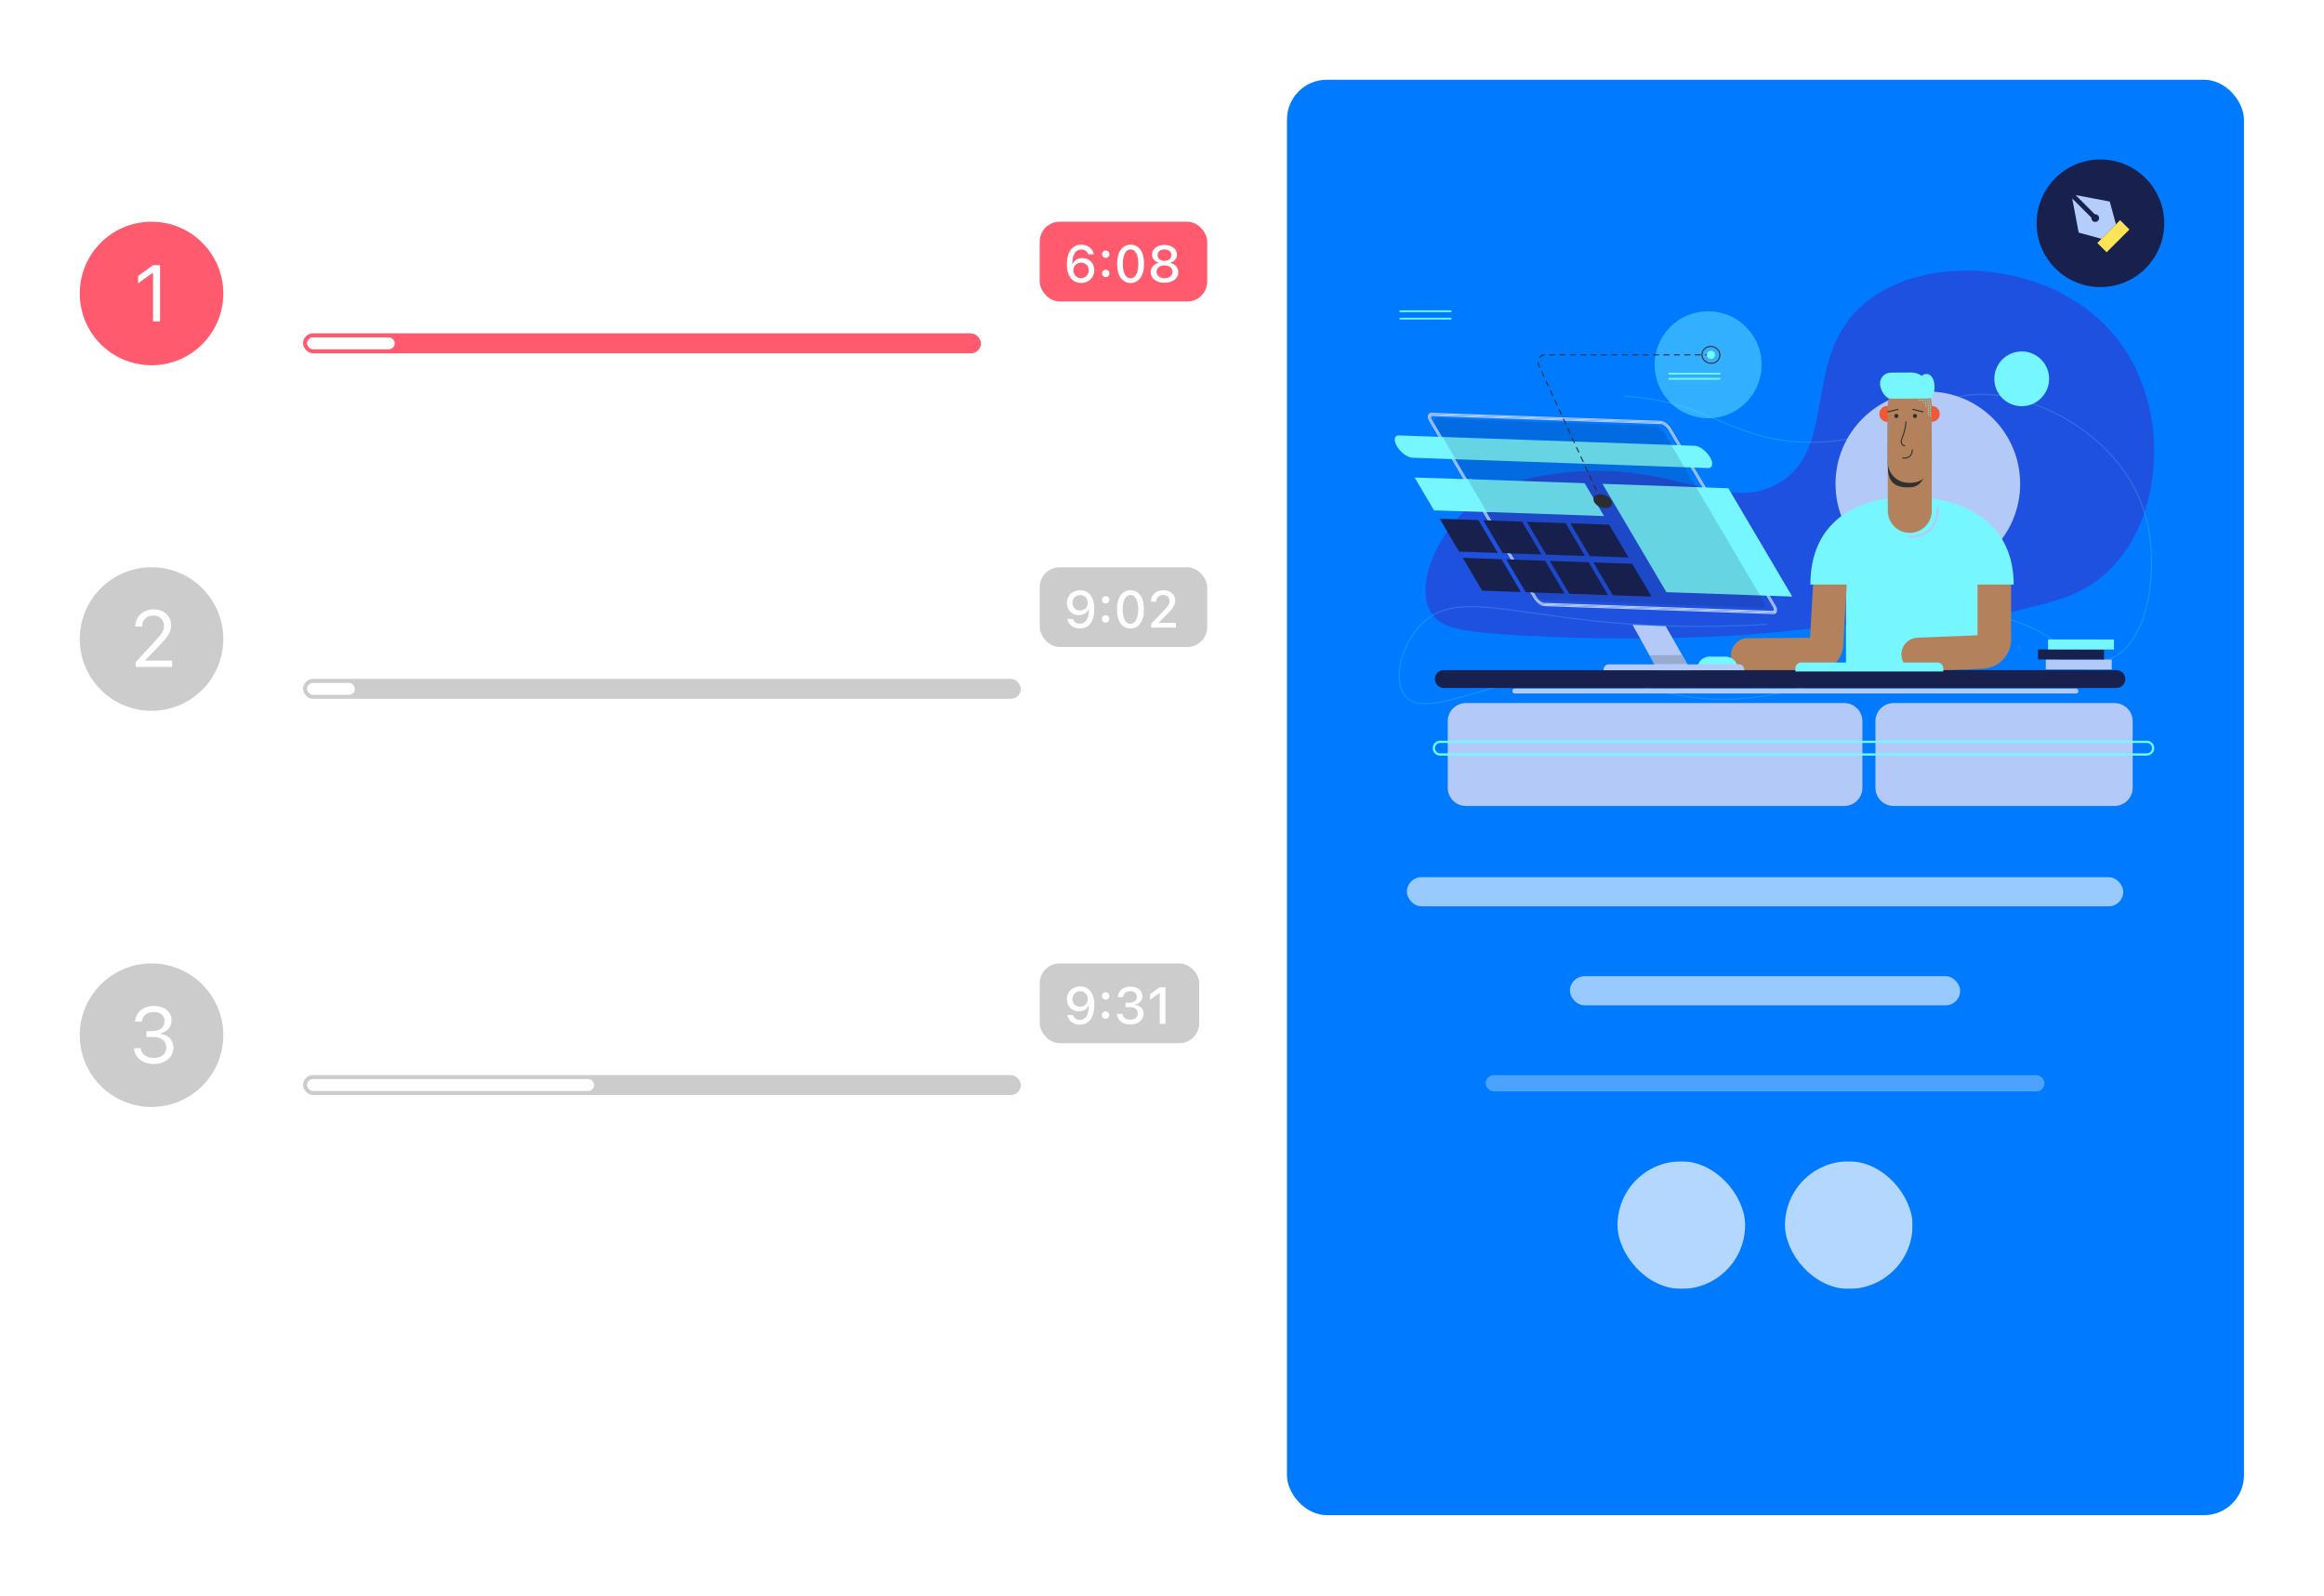 <svg width="399" height="274" viewBox="0 0 399 274" fill="none" xmlns="http://www.w3.org/2000/svg">
<g filter="url(#filter0_bi)">
<g clip-path="url(#clip0)">
<rect x="13.692" y="13.692" width="45.412" height="4.377" rx="2.189" fill="white" fill-opacity="0.6"/>
<g clip-path="url(#clip1)">
<circle cx="26.015" cy="50.392" r="12.323" fill="#FF5A6D"/>
<path d="M26.275 55.178H27.478V45.53H26.281L23.714 47.375V48.646L26.168 46.867H26.275V55.178Z" fill="white"/>
<g clip-path="url(#clip2)">
<g clip-path="url(#clip3)">
<path d="M52.923 48.415H54.217V41.18H52.923V48.415ZM55.871 48.415H57.12V45.221C57.12 44.399 57.581 43.877 58.323 43.877C59.08 43.877 59.426 44.309 59.426 45.161V48.415H60.675V44.87C60.675 43.566 60.008 42.829 58.784 42.829C57.992 42.829 57.466 43.185 57.205 43.772H57.12V42.935H55.871V48.415ZM64.305 48.44C64.546 48.44 64.776 48.42 64.957 48.385V47.422C64.806 47.438 64.711 47.443 64.536 47.443C64.014 47.443 63.799 47.212 63.799 46.665V43.903H64.957V42.935H63.799V41.591H62.53V42.935H61.678V43.903H62.53V46.961C62.53 48.019 63.047 48.44 64.305 48.44ZM66.201 48.415H67.449V45.231C67.449 44.449 67.996 43.953 68.828 43.953C69.044 43.953 69.249 43.983 69.45 44.023V42.905C69.329 42.87 69.134 42.844 68.943 42.844C68.221 42.844 67.72 43.191 67.534 43.777H67.449V42.935H66.201V48.415ZM72.699 48.526C74.339 48.526 75.336 47.453 75.336 45.678V45.667C75.336 43.903 74.334 42.829 72.699 42.829C71.069 42.829 70.061 43.907 70.061 45.667V45.678C70.061 47.453 71.054 48.526 72.699 48.526ZM72.699 47.513C71.832 47.513 71.335 46.836 71.335 45.682V45.672C71.335 44.519 71.832 43.837 72.699 43.837C73.561 43.837 74.058 44.519 74.058 45.672V45.682C74.058 46.836 73.566 47.513 72.699 47.513ZM81.484 48.44C81.725 48.44 81.955 48.42 82.136 48.385V47.422C81.985 47.438 81.89 47.443 81.715 47.443C81.193 47.443 80.977 47.212 80.977 46.665V43.903H82.136V42.935H80.977V41.591H79.709V42.935H78.856V43.903H79.709V46.961C79.709 48.019 80.225 48.44 81.484 48.44ZM85.696 48.526C87.335 48.526 88.333 47.453 88.333 45.678V45.667C88.333 43.903 87.331 42.829 85.696 42.829C84.066 42.829 83.058 43.907 83.058 45.667V45.678C83.058 47.453 84.051 48.526 85.696 48.526ZM85.696 47.513C84.828 47.513 84.332 46.836 84.332 45.682V45.672C84.332 44.519 84.828 43.837 85.696 43.837C86.558 43.837 87.055 44.519 87.055 45.672V45.682C87.055 46.836 86.563 47.513 85.696 47.513ZM92.966 42.017C93.373 42.017 93.709 41.691 93.709 41.28C93.709 40.874 93.373 40.543 92.966 40.543C92.555 40.543 92.219 40.874 92.219 41.28C92.219 41.691 92.555 42.017 92.966 42.017ZM92.34 48.415H93.588V42.935H92.34V48.415ZM98.372 48.596C100.483 48.596 101.792 47.127 101.792 44.8V44.79C101.792 42.458 100.478 40.999 98.372 40.999C96.271 40.999 94.947 42.458 94.947 44.79V44.8C94.947 47.127 96.251 48.596 98.372 48.596ZM98.372 47.478C97.068 47.478 96.266 46.425 96.266 44.8V44.79C96.266 43.155 97.088 42.117 98.372 42.117C99.656 42.117 100.473 43.155 100.473 44.79V44.8C100.473 46.425 99.66 47.478 98.372 47.478ZM105.788 48.596C107.523 48.596 108.611 47.713 108.611 46.304V46.299C108.611 45.206 107.974 44.594 106.45 44.273L105.673 44.108C104.77 43.917 104.404 43.597 104.404 43.085V43.08C104.404 42.463 104.976 42.087 105.778 42.087C106.605 42.082 107.142 42.483 107.232 43.045L107.242 43.105H108.481L108.476 43.04C108.385 41.877 107.387 40.999 105.783 40.999C104.218 40.999 103.105 41.872 103.105 43.165V43.17C103.105 44.248 103.747 44.94 105.226 45.251L106.003 45.412C106.936 45.612 107.312 45.928 107.312 46.45V46.455C107.312 47.077 106.7 47.508 105.828 47.508C104.91 47.508 104.264 47.107 104.203 46.5L104.198 46.45H102.945L102.95 46.52C103.04 47.768 104.108 48.596 105.788 48.596ZM112.803 48.415H115.515C117.682 48.415 118.92 47.087 118.92 44.77V44.76C118.92 42.493 117.667 41.18 115.515 41.18H112.803V48.415ZM114.096 47.327V42.268H115.345C116.764 42.268 117.601 43.191 117.601 44.78V44.79C117.601 46.415 116.784 47.327 115.345 47.327H114.096ZM122.621 48.526C124.11 48.526 124.842 47.668 125.017 46.961L125.033 46.916H123.844L123.829 46.951C123.709 47.202 123.323 47.543 122.646 47.543C121.798 47.543 121.267 46.971 121.252 45.988H125.083V45.577C125.083 43.922 124.12 42.829 122.56 42.829C121.001 42.829 120.003 43.958 120.003 45.682V45.688C120.003 47.432 120.991 48.526 122.621 48.526ZM122.576 43.807C123.273 43.807 123.779 44.254 123.864 45.151H121.262C121.357 44.279 121.879 43.807 122.576 43.807ZM128.402 48.526C129.751 48.526 130.729 47.829 130.729 46.786V46.776C130.729 45.978 130.222 45.522 129.149 45.281L128.262 45.086C127.67 44.95 127.439 44.755 127.439 44.434V44.429C127.439 44.018 127.84 43.747 128.397 43.747C128.984 43.747 129.345 44.028 129.435 44.374L129.44 44.389H130.613V44.379C130.533 43.491 129.736 42.829 128.402 42.829C127.108 42.829 126.206 43.511 126.206 44.499V44.504C126.206 45.312 126.702 45.803 127.745 46.033L128.633 46.234C129.234 46.37 129.475 46.58 129.475 46.901V46.911C129.475 47.322 129.044 47.603 128.422 47.603C127.8 47.603 127.434 47.337 127.304 46.956L127.299 46.946H126.06V46.956C126.166 47.884 127.008 48.526 128.402 48.526ZM132.629 42.017C133.035 42.017 133.371 41.691 133.371 41.28C133.371 40.874 133.035 40.543 132.629 40.543C132.218 40.543 131.882 40.874 131.882 41.28C131.882 41.691 132.218 42.017 132.629 42.017ZM132.002 48.415H133.251V42.935H132.002V48.415ZM137.142 50.341C138.741 50.341 139.754 49.544 139.754 48.28V42.935H138.506V43.837H138.441C138.13 43.215 137.538 42.844 136.781 42.844C135.367 42.844 134.504 43.938 134.504 45.522V45.532C134.504 47.087 135.367 48.16 136.756 48.16C137.513 48.16 138.11 47.839 138.426 47.252H138.511V48.3C138.511 49.002 138.014 49.398 137.162 49.398C136.465 49.398 136.049 49.152 135.964 48.801L135.959 48.786H134.71L134.705 48.801C134.83 49.724 135.698 50.341 137.142 50.341ZM137.142 47.167C136.274 47.167 135.783 46.5 135.783 45.532V45.522C135.783 44.554 136.274 43.882 137.142 43.882C138.004 43.882 138.531 44.554 138.531 45.522V45.532C138.531 46.5 138.009 47.167 137.142 47.167ZM141.284 48.415H142.532V45.221C142.532 44.399 142.993 43.877 143.736 43.877C144.493 43.877 144.839 44.309 144.839 45.161V48.415H146.087V44.87C146.087 43.566 145.42 42.829 144.197 42.829C143.405 42.829 142.878 43.185 142.617 43.772H142.532V42.935H141.284V48.415Z" fill="white"/>
<rect x="178.507" y="38.069" width="28.754" height="13.692" rx="3.423" fill="#FF5A6D"/>
<path d="M185.609 48.59C186.926 48.59 187.877 47.669 187.877 46.409V46.4C187.877 45.201 187.021 44.314 185.826 44.314C184.97 44.314 184.405 44.762 184.175 45.266H184.092C184.11 43.949 184.544 42.841 185.639 42.841C186.23 42.841 186.639 43.145 186.813 43.623L186.83 43.667H187.795L187.786 43.614C187.578 42.667 186.752 42.015 185.644 42.015C184.092 42.015 183.167 43.267 183.167 45.388V45.396C183.167 47.704 184.349 48.59 185.609 48.59ZM184.284 46.409V46.404C184.284 45.648 184.857 45.101 185.609 45.101C186.37 45.101 186.917 45.657 186.917 46.426V46.435C186.917 47.187 186.335 47.773 185.6 47.773C184.862 47.773 184.284 47.174 184.284 46.409ZM189.842 44.292C190.202 44.292 190.476 44.01 190.476 43.658C190.476 43.302 190.202 43.023 189.842 43.023C189.481 43.023 189.203 43.302 189.203 43.658C189.203 44.01 189.481 44.292 189.842 44.292ZM189.842 47.578C190.202 47.578 190.476 47.295 190.476 46.943C190.476 46.587 190.202 46.309 189.842 46.309C189.481 46.309 189.203 46.587 189.203 46.943C189.203 47.295 189.481 47.578 189.842 47.578ZM194.109 48.59C195.552 48.59 196.425 47.326 196.425 45.305V45.296C196.425 43.276 195.552 42.015 194.109 42.015C192.662 42.015 191.793 43.276 191.793 45.296V45.305C191.793 47.326 192.662 48.59 194.109 48.59ZM194.109 47.782C193.266 47.782 192.775 46.839 192.775 45.305V45.296C192.775 43.762 193.266 42.828 194.109 42.828C194.948 42.828 195.443 43.762 195.443 45.296V45.305C195.443 46.839 194.948 47.782 194.109 47.782ZM199.928 48.556C201.323 48.556 202.305 47.808 202.305 46.743V46.735C202.305 45.944 201.736 45.314 200.914 45.136V45.114C201.618 44.914 202.075 44.388 202.075 43.723V43.715C202.075 42.754 201.18 42.05 199.928 42.05C198.681 42.05 197.781 42.754 197.781 43.715V43.723C197.781 44.388 198.242 44.914 198.946 45.114V45.136C198.125 45.314 197.555 45.944 197.555 46.735V46.743C197.555 47.808 198.537 48.556 199.928 48.556ZM199.928 44.788C199.228 44.788 198.746 44.379 198.746 43.806V43.797C198.746 43.223 199.228 42.824 199.928 42.824C200.628 42.824 201.11 43.223 201.11 43.797V43.806C201.11 44.379 200.632 44.788 199.928 44.788ZM199.928 47.773C199.128 47.773 198.559 47.317 198.559 46.683V46.674C198.559 46.031 199.124 45.566 199.928 45.566C200.736 45.566 201.301 46.031 201.301 46.674V46.683C201.301 47.317 200.732 47.773 199.928 47.773Z" fill="white"/>
</g>
<g clip-path="url(#clip4)">
<rect x="52.03" y="57.238" width="116.384" height="3.423" rx="1.712" fill="#FF5A6D"/>
<rect x="52.715" y="57.923" width="15.061" height="2.054" rx="1.027" fill="white"/>
</g>
<rect x="52.03" y="66.138" width="95.961" height="2.781" rx="1.391" fill="white" fill-opacity="0.3"/>
<rect x="52.03" y="74.397" width="119" height="3" rx="1.5" fill="white" fill-opacity="0.3"/>
</g>
</g>
<g clip-path="url(#clip5)">
<circle cx="26.015" cy="109.719" r="12.323" fill="black" fill-opacity="0.2"/>
<path d="M23.301 114.504H29.545V113.421H24.972V113.314L27.165 111.048C28.91 109.249 29.385 108.447 29.385 107.344V107.33C29.385 105.773 28.095 104.629 26.41 104.629C24.565 104.629 23.241 105.86 23.234 107.571L23.247 107.578L24.397 107.585L24.404 107.571C24.404 106.435 25.173 105.679 26.33 105.679C27.466 105.679 28.155 106.441 28.155 107.457V107.471C28.155 108.313 27.794 108.815 26.564 110.145L23.301 113.675V114.504Z" fill="white"/>
<g clip-path="url(#clip6)">
<g clip-path="url(#clip7)">
<path d="M52.923 107.743H55.636C57.802 107.743 59.04 106.414 59.04 104.097V104.087C59.04 101.821 57.787 100.507 55.636 100.507H52.923V107.743ZM54.217 106.655V101.595H55.465C56.884 101.595 57.721 102.518 57.721 104.107V104.117C57.721 105.742 56.904 106.655 55.465 106.655H54.217ZM62.741 107.853C64.23 107.853 64.962 106.996 65.138 106.289L65.153 106.243H63.964L63.949 106.279C63.829 106.529 63.443 106.87 62.766 106.87C61.918 106.87 61.387 106.299 61.372 105.316H65.203V104.905C65.203 103.25 64.24 102.157 62.681 102.157C61.121 102.157 60.123 103.285 60.123 105.01V105.015C60.123 106.76 61.111 107.853 62.741 107.853ZM62.696 103.135C63.392 103.135 63.899 103.581 63.984 104.478H61.382C61.477 103.606 61.999 103.135 62.696 103.135ZM68.522 107.853C69.871 107.853 70.849 107.156 70.849 106.113V106.103C70.849 105.306 70.342 104.849 69.269 104.609L68.382 104.413C67.79 104.278 67.559 104.082 67.559 103.761V103.756C67.559 103.345 67.96 103.074 68.517 103.074C69.104 103.074 69.465 103.355 69.555 103.701L69.56 103.716H70.733V103.706C70.653 102.819 69.856 102.157 68.522 102.157C67.228 102.157 66.326 102.839 66.326 103.827V103.832C66.326 104.639 66.822 105.13 67.865 105.361L68.753 105.561C69.355 105.697 69.595 105.907 69.595 106.228V106.238C69.595 106.65 69.164 106.93 68.542 106.93C67.92 106.93 67.554 106.665 67.424 106.284L67.419 106.274H66.18V106.284C66.286 107.211 67.128 107.853 68.522 107.853ZM72.749 101.345C73.155 101.345 73.491 101.019 73.491 100.607C73.491 100.201 73.155 99.87 72.749 99.87C72.338 99.87 72.002 100.201 72.002 100.607C72.002 101.019 72.338 101.345 72.749 101.345ZM72.122 107.743H73.371V102.262H72.122V107.743ZM77.262 109.668C78.861 109.668 79.874 108.871 79.874 107.607V102.262H78.626V103.165H78.561C78.25 102.543 77.658 102.172 76.901 102.172C75.487 102.172 74.624 103.265 74.624 104.849V104.859C74.624 106.414 75.487 107.487 76.876 107.487C77.633 107.487 78.23 107.166 78.546 106.579H78.631V107.627C78.631 108.329 78.134 108.725 77.282 108.725C76.585 108.725 76.169 108.48 76.084 108.129L76.079 108.114H74.83L74.825 108.129C74.95 109.051 75.818 109.668 77.262 109.668ZM77.262 106.494C76.394 106.494 75.903 105.827 75.903 104.859V104.849C75.903 103.882 76.394 103.21 77.262 103.21C78.124 103.21 78.651 103.882 78.651 104.849V104.859C78.651 105.827 78.129 106.494 77.262 106.494ZM81.404 107.743H82.652V104.549C82.652 103.726 83.114 103.205 83.856 103.205C84.613 103.205 84.959 103.636 84.959 104.488V107.743H86.207V104.198C86.207 102.894 85.54 102.157 84.317 102.157C83.525 102.157 82.998 102.513 82.737 103.099H82.652V102.262H81.404V107.743ZM93.643 107.923C95.574 107.923 96.807 106.725 96.807 104.854V103.952H93.804V104.94H95.539L95.534 105.09C95.519 106.118 94.767 106.805 93.663 106.805C92.375 106.805 91.562 105.777 91.562 104.117V104.107C91.562 102.473 92.36 101.445 93.623 101.445C94.551 101.445 95.213 101.906 95.448 102.698L95.464 102.748H96.747L96.742 102.698C96.496 101.284 95.293 100.327 93.623 100.327C91.562 100.327 90.244 101.806 90.244 104.117V104.127C90.244 106.464 91.547 107.923 93.643 107.923ZM99.996 107.853C100.789 107.853 101.345 107.497 101.601 106.91H101.686V107.743H102.935V102.262H101.686V105.456C101.686 106.279 101.255 106.8 100.448 106.8C99.696 106.8 99.38 106.369 99.38 105.521V102.262H98.131V105.807C98.131 107.111 98.763 107.853 99.996 107.853ZM105.101 101.345C105.507 101.345 105.843 101.019 105.843 100.607C105.843 100.201 105.507 99.87 105.101 99.87C104.69 99.87 104.354 100.201 104.354 100.607C104.354 101.019 104.69 101.345 105.101 101.345ZM104.474 107.743H105.723V102.262H104.474V107.743ZM109.233 107.833C110.005 107.833 110.597 107.482 110.897 106.885H110.983V107.743H112.236V100.141H110.983V103.135H110.897C110.612 102.543 109.985 102.172 109.233 102.172C107.844 102.172 106.986 103.255 106.986 105V105.01C106.986 106.745 107.859 107.833 109.233 107.833ZM109.624 106.78C108.771 106.78 108.255 106.113 108.255 105.01V105C108.255 103.897 108.776 103.225 109.624 103.225C110.471 103.225 111.003 103.902 111.003 105V105.01C111.003 106.108 110.476 106.78 109.624 106.78ZM116.152 107.853C117.642 107.853 118.374 106.996 118.549 106.289L118.564 106.243H117.376L117.361 106.279C117.24 106.529 116.854 106.87 116.177 106.87C115.33 106.87 114.798 106.299 114.783 105.316H118.614V104.905C118.614 103.25 117.652 102.157 116.092 102.157C114.533 102.157 113.535 103.285 113.535 105.01V105.015C113.535 106.76 114.523 107.853 116.152 107.853ZM116.107 103.135C116.804 103.135 117.311 103.581 117.396 104.478H114.793C114.889 103.606 115.41 103.135 116.107 103.135ZM119.913 107.743H121.162V100.141H119.913V107.743ZM123.383 101.345C123.789 101.345 124.125 101.019 124.125 100.607C124.125 100.201 123.789 99.87 123.383 99.87C122.972 99.87 122.636 100.201 122.636 100.607C122.636 101.019 122.972 101.345 123.383 101.345ZM122.756 107.743H124.005V102.262H122.756V107.743ZM125.539 107.743H126.787V104.549C126.787 103.726 127.249 103.205 127.991 103.205C128.748 103.205 129.094 103.636 129.094 104.488V107.743H130.343V104.198C130.343 102.894 129.676 102.157 128.452 102.157C127.66 102.157 127.133 102.513 126.873 103.099H126.787V102.262H125.539V107.743ZM134.163 107.853C135.653 107.853 136.385 106.996 136.56 106.289L136.575 106.243H135.387L135.372 106.279C135.252 106.529 134.865 106.87 134.188 106.87C133.341 106.87 132.81 106.299 132.795 105.316H136.625V104.905C136.625 103.25 135.663 102.157 134.103 102.157C132.544 102.157 131.546 103.285 131.546 105.01V105.015C131.546 106.76 132.534 107.853 134.163 107.853ZM134.118 103.135C134.815 103.135 135.322 103.581 135.407 104.478H132.805C132.9 103.606 133.421 103.135 134.118 103.135ZM139.945 107.853C141.294 107.853 142.271 107.156 142.271 106.113V106.103C142.271 105.306 141.765 104.849 140.692 104.609L139.804 104.413C139.213 104.278 138.982 104.082 138.982 103.761V103.756C138.982 103.345 139.383 103.074 139.94 103.074C140.526 103.074 140.888 103.355 140.978 103.701L140.983 103.716H142.156V103.706C142.076 102.819 141.279 102.157 139.945 102.157C138.651 102.157 137.749 102.839 137.749 103.827V103.832C137.749 104.639 138.245 105.13 139.288 105.361L140.175 105.561C140.777 105.697 141.018 105.907 141.018 106.228V106.238C141.018 106.65 140.587 106.93 139.965 106.93C139.343 106.93 138.977 106.665 138.847 106.284L138.842 106.274H137.603V106.284C137.708 107.211 138.551 107.853 139.945 107.853Z" fill="white"/>
<rect x="178.507" y="97.397" width="28.754" height="13.692" rx="3.423" fill="black" fill-opacity="0.2"/>
<path d="M185.44 101.343C184.123 101.343 183.167 102.264 183.167 103.524V103.533C183.167 104.732 184.027 105.619 185.222 105.619C186.074 105.619 186.643 105.171 186.869 104.667H186.956C186.934 105.984 186.504 107.092 185.405 107.092C184.818 107.092 184.41 106.788 184.231 106.31L184.218 106.266H183.249L183.262 106.319C183.467 107.266 184.292 107.918 185.405 107.918C186.956 107.918 187.882 106.666 187.882 104.541V104.532C187.882 102.229 186.695 101.343 185.44 101.343ZM185.435 104.832C184.679 104.832 184.127 104.276 184.127 103.507V103.498C184.127 102.746 184.714 102.16 185.448 102.16C186.187 102.16 186.765 102.759 186.765 103.524V103.529C186.765 104.285 186.187 104.832 185.435 104.832ZM189.816 103.62C190.176 103.62 190.45 103.337 190.45 102.985C190.45 102.629 190.176 102.351 189.816 102.351C189.455 102.351 189.177 102.629 189.177 102.985C189.177 103.337 189.455 103.62 189.816 103.62ZM189.816 106.905C190.176 106.905 190.45 106.623 190.45 106.271C190.45 105.914 190.176 105.636 189.816 105.636C189.455 105.636 189.177 105.914 189.177 106.271C189.177 106.623 189.455 106.905 189.816 106.905ZM194.083 107.918C195.526 107.918 196.399 106.653 196.399 104.632V104.624C196.399 102.603 195.526 101.343 194.083 101.343C192.636 101.343 191.767 102.603 191.767 104.624V104.632C191.767 106.653 192.636 107.918 194.083 107.918ZM194.083 107.109C193.24 107.109 192.749 106.166 192.749 104.632V104.624C192.749 103.09 193.24 102.155 194.083 102.155C194.922 102.155 195.417 103.09 195.417 104.624V104.632C195.417 106.166 194.922 107.109 194.083 107.109ZM197.651 107.766H201.875V106.936H198.976V106.849L200.306 105.523C201.445 104.393 201.775 103.846 201.775 103.133V103.12C201.775 102.086 200.914 101.343 199.745 101.343C198.485 101.343 197.599 102.151 197.594 103.298L197.603 103.307H198.516L198.52 103.294C198.52 102.607 198.989 102.147 199.693 102.147C200.38 102.147 200.801 102.599 200.801 103.211V103.224C200.801 103.733 200.562 104.054 199.732 104.919L197.651 107.105V107.766Z" fill="white"/>
</g>
<g clip-path="url(#clip8)">
<rect x="52.03" y="116.566" width="123.23" height="3.423" rx="1.712" fill="black" fill-opacity="0.2"/>
<rect x="52.715" y="117.25" width="8.215" height="2.054" rx="1.027" fill="white"/>
</g>
<rect x="52.03" y="125.466" width="105" height="3" rx="1.5" fill="white" fill-opacity="0.3"/>
<rect x="52.03" y="133.942" width="66" height="3" rx="1.5" fill="white" fill-opacity="0.3"/>
<rect x="52.03" y="142.419" width="66" height="3" rx="1.5" fill="white" fill-opacity="0.3"/>
</g>
</g>
<g clip-path="url(#clip9)">
<circle cx="26.015" cy="177.742" r="12.323" fill="black" fill-opacity="0.2"/>
<path d="M26.423 182.688C28.355 182.688 29.773 181.498 29.773 179.887V179.874C29.773 178.503 28.817 177.627 27.413 177.507V177.48C28.616 177.226 29.459 176.41 29.459 175.22V175.207C29.459 173.743 28.248 172.72 26.41 172.72C24.605 172.72 23.361 173.77 23.207 175.341L23.201 175.408H24.357L24.364 175.341C24.464 174.365 25.273 173.763 26.41 173.763C27.587 173.763 28.248 174.345 28.248 175.354V175.368C28.248 176.33 27.446 177.039 26.296 177.039H25.14V178.055H26.35C27.7 178.055 28.549 178.717 28.549 179.9V179.914C28.549 180.937 27.687 181.645 26.423 181.645C25.14 181.645 24.264 180.99 24.17 180.041L24.163 179.974H23.007L23.014 180.054C23.14 181.578 24.431 182.688 26.423 182.688Z" fill="white"/>
<g clip-path="url(#clip10)">
<g clip-path="url(#clip11)">
<path d="M55.941 175.946C57.611 175.946 58.809 174.978 59 173.529V173.494H57.731L57.726 173.519C57.541 174.317 56.859 174.828 55.941 174.828C54.708 174.828 53.941 173.8 53.941 172.15V172.14C53.941 170.496 54.708 169.468 55.936 169.468C56.849 169.468 57.541 170.034 57.726 170.892L57.731 170.912H59V170.872C58.83 169.393 57.581 168.35 55.936 168.35C53.886 168.35 52.617 169.799 52.617 172.145V172.155C52.617 174.492 53.891 175.946 55.941 175.946ZM62.681 175.876C64.32 175.876 65.318 174.803 65.318 173.028V173.018C65.318 171.253 64.315 170.18 62.681 170.18C61.051 170.18 60.043 171.258 60.043 173.018V173.028C60.043 174.803 61.036 175.876 62.681 175.876ZM62.681 174.863C61.813 174.863 61.317 174.186 61.317 173.033V173.023C61.317 171.87 61.813 171.188 62.681 171.188C63.543 171.188 64.039 171.87 64.039 173.023V173.033C64.039 174.186 63.548 174.863 62.681 174.863ZM66.622 175.766H67.87V168.164H66.622V175.766ZM71.816 175.876C73.456 175.876 74.454 174.803 74.454 173.028V173.018C74.454 171.253 73.451 170.18 71.816 170.18C70.187 170.18 69.179 171.258 69.179 173.018V173.028C69.179 174.803 70.172 175.876 71.816 175.876ZM71.816 174.863C70.949 174.863 70.453 174.186 70.453 173.033V173.023C70.453 171.87 70.949 171.188 71.816 171.188C72.679 171.188 73.175 171.87 73.175 173.023V173.033C73.175 174.186 72.684 174.863 71.816 174.863ZM75.707 175.766H76.956V172.582C76.956 171.799 77.503 171.303 78.335 171.303C78.551 171.303 78.756 171.333 78.957 171.373V170.255C78.836 170.22 78.641 170.195 78.45 170.195C77.728 170.195 77.227 170.541 77.041 171.127H76.956V170.285H75.707V175.766ZM81.93 175.876C83.279 175.876 84.257 175.179 84.257 174.136V174.126C84.257 173.329 83.75 172.872 82.677 172.632L81.79 172.436C81.198 172.301 80.967 172.105 80.967 171.784V171.779C80.967 171.368 81.369 171.097 81.925 171.097C82.512 171.097 82.873 171.378 82.963 171.724L82.968 171.739H84.141V171.729C84.061 170.842 83.264 170.18 81.93 170.18C80.636 170.18 79.734 170.862 79.734 171.85V171.855C79.734 172.662 80.23 173.153 81.273 173.384L82.161 173.584C82.763 173.72 83.003 173.93 83.003 174.251V174.261C83.003 174.673 82.572 174.953 81.95 174.953C81.328 174.953 80.962 174.688 80.832 174.306L80.827 174.296H79.588V174.306C79.694 175.234 80.536 175.876 81.93 175.876ZM89.747 175.856C90.469 175.856 91.051 175.545 91.352 175.013H91.437V175.766H92.671V172.02C92.671 170.862 91.878 170.18 90.469 170.18C89.166 170.18 88.283 170.792 88.163 171.714L88.158 171.759H89.336L89.341 171.739C89.466 171.378 89.838 171.173 90.409 171.173C91.081 171.173 91.437 171.473 91.437 172.02V172.491L90.028 172.577C88.694 172.657 87.947 173.228 87.947 174.206V174.216C87.947 175.214 88.704 175.856 89.747 175.856ZM89.181 174.156V174.146C89.181 173.695 89.507 173.439 90.204 173.394L91.437 173.314V173.755C91.437 174.407 90.881 174.898 90.128 174.898C89.577 174.898 89.181 174.622 89.181 174.156ZM94.17 175.766H95.418V172.572C95.418 171.749 95.88 171.228 96.622 171.228C97.379 171.228 97.725 171.659 97.725 172.511V175.766H98.974V172.221C98.974 170.917 98.307 170.18 97.083 170.18C96.291 170.18 95.764 170.536 95.504 171.122H95.418V170.285H94.17V175.766ZM102.423 175.856C103.196 175.856 103.787 175.505 104.088 174.908H104.173V175.766H105.427V168.164H104.173V171.158H104.088C103.802 170.566 103.175 170.195 102.423 170.195C101.034 170.195 100.177 171.278 100.177 173.023V173.033C100.177 174.768 101.049 175.856 102.423 175.856ZM102.814 174.803C101.962 174.803 101.446 174.136 101.446 173.033V173.023C101.446 171.92 101.967 171.248 102.814 171.248C103.662 171.248 104.193 171.925 104.193 173.023V173.033C104.193 174.131 103.667 174.803 102.814 174.803ZM112.958 175.946C114.889 175.946 116.122 174.748 116.122 172.877V171.975H113.119V172.963H114.854L114.849 173.113C114.834 174.141 114.081 174.828 112.978 174.828C111.69 174.828 110.877 173.8 110.877 172.14V172.13C110.877 170.496 111.675 169.468 112.938 169.468C113.866 169.468 114.528 169.929 114.763 170.721L114.778 170.771H116.062L116.057 170.721C115.811 169.307 114.608 168.35 112.938 168.35C110.877 168.35 109.559 169.829 109.559 172.14V172.15C109.559 174.487 110.862 175.946 112.958 175.946ZM117.496 175.766H118.745V172.582C118.745 171.799 119.291 171.303 120.124 171.303C120.339 171.303 120.545 171.333 120.745 171.373V170.255C120.625 170.22 120.429 170.195 120.239 170.195C119.517 170.195 119.015 170.541 118.83 171.127H118.745V170.285H117.496V175.766ZM123.192 175.856C123.914 175.856 124.496 175.545 124.797 175.013H124.882V175.766H126.116V172.02C126.116 170.862 125.323 170.18 123.914 170.18C122.611 170.18 121.728 170.792 121.608 171.714L121.603 171.759H122.781L122.786 171.739C122.911 171.378 123.283 171.173 123.854 171.173C124.526 171.173 124.882 171.473 124.882 172.02V172.491L123.473 172.577C122.139 172.657 121.392 173.228 121.392 174.206V174.216C121.392 175.214 122.149 175.856 123.192 175.856ZM122.626 174.156V174.146C122.626 173.695 122.952 173.439 123.649 173.394L124.882 173.314V173.755C124.882 174.407 124.326 174.898 123.573 174.898C123.022 174.898 122.626 174.622 122.626 174.156ZM129.59 175.856C130.363 175.856 130.954 175.505 131.255 174.908H131.34V175.766H132.594V168.164H131.34V171.158H131.255C130.969 170.566 130.343 170.195 129.59 170.195C128.202 170.195 127.344 171.278 127.344 173.023V173.033C127.344 174.768 128.217 175.856 129.59 175.856ZM129.982 174.803C129.129 174.803 128.613 174.136 128.613 173.033V173.023C128.613 171.92 129.134 171.248 129.982 171.248C130.829 171.248 131.36 171.925 131.36 173.023V173.033C131.36 174.131 130.834 174.803 129.982 174.803ZM134.805 169.367C135.211 169.367 135.547 169.042 135.547 168.63C135.547 168.224 135.211 167.893 134.805 167.893C134.394 167.893 134.058 168.224 134.058 168.63C134.058 169.042 134.394 169.367 134.805 169.367ZM134.178 175.766H135.427V170.285H134.178V175.766ZM139.308 175.876C140.797 175.876 141.529 175.019 141.705 174.311L141.72 174.266H140.532L140.516 174.301C140.396 174.552 140.01 174.893 139.333 174.893C138.486 174.893 137.954 174.322 137.939 173.339H141.77V172.928C141.77 171.273 140.807 170.18 139.248 170.18C137.688 170.18 136.691 171.308 136.691 173.033V173.038C136.691 174.783 137.678 175.876 139.308 175.876ZM139.263 171.158C139.96 171.158 140.466 171.604 140.552 172.501H137.949C138.044 171.629 138.566 171.158 139.263 171.158ZM143.019 175.766H144.267V172.572C144.267 171.749 144.728 171.228 145.471 171.228C146.228 171.228 146.574 171.659 146.574 172.511V175.766H147.822V172.221C147.822 170.917 147.155 170.18 145.932 170.18C145.14 170.18 144.613 170.536 144.352 171.122H144.267V170.285H143.019V175.766ZM151.453 175.791C151.693 175.791 151.924 175.771 152.104 175.736V174.773C151.954 174.788 151.859 174.793 151.683 174.793C151.162 174.793 150.946 174.562 150.946 174.016V171.253H152.104V170.285H150.946V168.941H149.677V170.285H148.825V171.253H149.677V174.311C149.677 175.37 150.194 175.791 151.453 175.791ZM155.349 175.876C156.697 175.876 157.675 175.179 157.675 174.136V174.126C157.675 173.329 157.169 172.872 156.096 172.632L155.208 172.436C154.616 172.301 154.386 172.105 154.386 171.784V171.779C154.386 171.368 154.787 171.097 155.344 171.097C155.93 171.097 156.291 171.378 156.382 171.724L156.387 171.739H157.56V171.729C157.48 170.842 156.682 170.18 155.349 170.18C154.055 170.18 153.152 170.862 153.152 171.85V171.855C153.152 172.662 153.649 173.153 154.692 173.384L155.579 173.584C156.181 173.72 156.422 173.93 156.422 174.251V174.261C156.422 174.673 155.99 174.953 155.369 174.953C154.747 174.953 154.381 174.688 154.25 174.306L154.245 174.296H153.007V174.306C153.112 175.234 153.955 175.876 155.349 175.876Z" fill="white"/>
<rect x="178.507" y="165.419" width="27.384" height="13.692" rx="3.423" fill="black" fill-opacity="0.2"/>
<path d="M185.44 169.366C184.123 169.366 183.167 170.287 183.167 171.547V171.556C183.167 172.755 184.027 173.642 185.222 173.642C186.074 173.642 186.643 173.194 186.869 172.69H186.956C186.934 174.007 186.504 175.115 185.405 175.115C184.818 175.115 184.41 174.811 184.231 174.333L184.218 174.289H183.249L183.262 174.341C183.467 175.289 184.292 175.941 185.405 175.941C186.956 175.941 187.882 174.689 187.882 172.564V172.555C187.882 170.252 186.695 169.366 185.44 169.366ZM185.435 172.855C184.679 172.855 184.127 172.299 184.127 171.53V171.521C184.127 170.769 184.714 170.183 185.448 170.183C186.187 170.183 186.765 170.782 186.765 171.547V171.552C186.765 172.308 186.187 172.855 185.435 172.855ZM189.816 171.643C190.176 171.643 190.45 171.36 190.45 171.008C190.45 170.652 190.176 170.374 189.816 170.374C189.455 170.374 189.177 170.652 189.177 171.008C189.177 171.36 189.455 171.643 189.816 171.643ZM189.816 174.928C190.176 174.928 190.45 174.646 190.45 174.294C190.45 173.937 190.176 173.659 189.816 173.659C189.455 173.659 189.177 173.937 189.177 174.294C189.177 174.646 189.455 174.928 189.816 174.928ZM194.07 175.906C195.4 175.906 196.343 175.132 196.343 174.055V174.046C196.343 173.168 195.726 172.612 194.804 172.529V172.508C195.569 172.347 196.126 171.825 196.126 171.047V171.039C196.126 170.07 195.309 169.4 194.061 169.4C192.836 169.4 192.002 170.1 191.906 171.156L191.902 171.204H192.814L192.819 171.16C192.879 170.569 193.366 170.2 194.061 170.2C194.77 170.2 195.178 170.556 195.178 171.165V171.173C195.178 171.756 194.691 172.177 193.974 172.177H193.24V172.933H194.005C194.839 172.933 195.352 173.329 195.352 174.037V174.046C195.352 174.663 194.835 175.093 194.07 175.093C193.292 175.093 192.766 174.693 192.706 174.124L192.701 174.081H191.771L191.776 174.133C191.858 175.171 192.732 175.906 194.07 175.906ZM199.115 175.789H200.089V169.518H199.115L197.464 170.691V171.647L199.042 170.522H199.115V175.789Z" fill="white"/>
</g>
<g clip-path="url(#clip12)">
<rect x="52.03" y="184.589" width="123.23" height="3.423" rx="1.712" fill="black" fill-opacity="0.2"/>
<rect x="52.715" y="185.273" width="49.292" height="2.054" rx="1.027" fill="white"/>
</g>
<rect x="52.03" y="193.489" width="95.961" height="2.781" rx="1.391" fill="white" fill-opacity="0.3"/>
<rect x="52.03" y="201.747" width="111" height="3" rx="1.5" fill="white" fill-opacity="0.3"/>
<rect x="52.03" y="210.224" width="61" height="3" rx="1.5" fill="white" fill-opacity="0.3"/>
</g>
</g>
</g>
<g clip-path="url(#clip13)">
<rect x="220.953" y="13.692" width="164.306" height="246.46" rx="6.846" fill="white"/>
<rect x="220.953" y="13.692" width="164.306" height="246.46" rx="6.846" fill="#007AFF"/>
<path opacity="0.43" d="M251.419 87.772C246.638 92.357 242.881 100.521 245.714 105.178C247.321 107.82 250.577 108.556 261.7 109.143C282.232 110.226 297.819 109.123 299.252 109.017C313.646 107.95 311.397 107.498 321.31 107.01C332.522 106.458 337.641 106.926 346.28 104.84C353.222 103.164 357.231 102.196 361.216 98.73C370.077 91.021 369.864 78.747 369.828 76.72C369.78 73.938 369.239 64.363 362.173 56.623C351.528 44.965 331.596 43.516 321.023 51.36C308.643 60.545 316.158 77.234 304.994 83.179C295.138 88.428 285.456 77.456 263.553 81.926C260.297 82.591 255.504 83.855 251.419 87.772Z" fill="#491EB8"/>
<path opacity="0.2" d="M244.739 120.905C243.25 120.905 242.044 120.546 241.231 119.622C238.915 116.988 240.445 110.437 244.206 106.877C248.278 103.025 253.996 103.844 263.468 105.203C266.751 105.674 270.472 106.207 274.728 106.632C284.012 107.558 293.638 107.715 303.338 107.098C303.389 107.095 303.431 107.133 303.434 107.183C303.437 107.232 303.399 107.275 303.35 107.278C293.64 107.895 284.004 107.738 274.71 106.811C270.45 106.386 266.727 105.852 263.443 105.381C254.024 104.031 248.338 103.215 244.33 107.008C240.63 110.509 239.106 116.932 241.367 119.503C243.378 121.791 248.003 120.447 253.359 118.891C254.819 118.467 256.328 118.028 257.855 117.643C269.347 114.743 276.043 116.394 282.52 117.991C288.326 119.422 294.331 120.902 303.853 119.248C313.587 117.556 319.742 113.922 325.172 110.715C331.476 106.993 336.455 104.053 344.323 106.055C348.442 107.103 351.484 109.061 353.929 110.634C356.969 112.589 359.37 114.133 362.26 113.03C365.045 111.967 367.226 108.838 368.401 104.219C369.46 100.059 369.592 94.969 368.755 90.603C366.29 77.747 353.701 69.355 343.108 67.986C336.78 67.168 333.123 69.053 328.889 71.236C324.913 73.285 320.406 75.608 312.766 75.976C304.817 76.359 300.037 74.359 294.973 72.242C290.524 70.383 285.925 68.46 278.884 68.147C278.835 68.144 278.796 68.103 278.799 68.053C278.801 68.004 278.84 67.967 278.888 67.967C278.89 67.967 278.891 67.967 278.893 67.967C285.965 68.282 290.579 70.211 295.042 72.076C300.087 74.184 304.852 76.175 312.757 75.796C320.358 75.43 324.846 73.117 328.806 71.076C333.067 68.88 336.748 66.983 343.131 67.808C353.787 69.184 366.451 77.629 368.932 90.569C369.774 94.96 369.64 100.079 368.576 104.263C367.386 108.941 365.166 112.114 362.325 113.198C359.348 114.335 356.914 112.768 353.832 110.785C351.271 109.138 348.369 107.271 344.279 106.23C336.482 104.246 331.531 107.169 325.264 110.871C319.82 114.085 313.65 117.728 303.884 119.425C294.325 121.087 288.301 119.602 282.477 118.166C275.724 116.501 269.347 114.929 257.899 117.818C256.376 118.202 254.868 118.64 253.41 119.064C250.104 120.024 247.073 120.905 244.739 120.905Z" fill="#76F7FF"/>
<path d="M330.985 98.929C339.74 98.929 346.837 91.832 346.837 83.077C346.837 74.323 339.74 67.225 330.985 67.225C322.23 67.225 315.133 74.323 315.133 83.077C315.133 91.832 322.23 98.929 330.985 98.929Z" fill="#B3CAF8"/>
<path d="M340.796 97.811H316.93V114.525H340.796V97.811Z" fill="#76F7FF"/>
<path opacity="0.43" d="M293.265 71.817C298.339 71.817 302.453 67.704 302.453 62.629C302.453 57.555 298.339 53.441 293.265 53.441C288.19 53.441 284.076 57.555 284.076 62.629C284.076 67.704 288.19 71.817 293.265 71.817Z" fill="#76F7FF"/>
<path d="M300.07 115.351C298.486 115.351 297.198 114.073 297.187 112.487C297.176 110.895 298.458 109.595 300.05 109.584L310.758 109.512L311.499 96.738C311.591 95.148 312.951 93.932 314.545 94.026C316.134 94.119 317.348 95.482 317.256 97.072L316.455 110.862C316.313 113.318 314.275 115.254 311.815 115.271L300.09 115.351C300.083 115.351 300.076 115.351 300.07 115.351Z" fill="#B3825D"/>
<path d="M329.326 115.254C327.787 115.254 326.51 114.038 326.448 112.486C326.384 110.894 327.622 109.553 329.213 109.489L339.516 109.077V96.904C339.516 95.312 340.806 94.021 342.399 94.021C343.991 94.021 345.282 95.312 345.282 96.904V109.774C345.282 112.49 343.156 114.702 340.442 114.811L329.444 115.251C329.405 115.253 329.366 115.254 329.326 115.254Z" fill="#B3825D"/>
<path d="M363.359 118.12H247.876C247.03 118.12 246.344 117.434 246.344 116.588C246.344 115.742 247.03 115.056 247.876 115.056H363.359C364.205 115.056 364.891 115.742 364.891 116.588C364.891 117.434 364.205 118.12 363.359 118.12Z" fill="#18204D"/>
<path d="M310.82 100.366C310.82 89.912 318.217 85.35 327.856 85.35C337.495 85.35 345.725 89.912 345.725 100.366" fill="#76F7FF"/>
<path d="M324.024 72.435C324.78 72.435 325.393 71.822 325.393 71.066C325.393 70.31 324.78 69.697 324.024 69.697C323.268 69.697 322.655 70.31 322.655 71.066C322.655 71.822 323.268 72.435 324.024 72.435Z" fill="#F05936"/>
<path d="M331.661 72.435C332.417 72.435 333.03 71.822 333.03 71.066C333.03 70.31 332.417 69.697 331.661 69.697C330.905 69.697 330.292 70.31 330.292 71.066C330.292 71.822 330.905 72.435 331.661 72.435Z" fill="#F05936"/>
<path d="M331.66 76.213V87.718C331.66 89.803 329.969 91.493 327.884 91.493C325.799 91.493 324.108 89.803 324.108 87.718V76.213C324.108 75.432 324.344 74.707 324.75 74.106C325.428 73.099 326.579 72.436 327.884 72.436C328.927 72.436 329.87 72.859 330.554 73.543C331.237 74.226 331.66 75.17 331.66 76.213Z" fill="#B3825D"/>
<path d="M331.659 74.509L331.039 78.657C331.039 80.717 330.228 83.46 328.234 83.645C324.556 83.987 324.108 81.955 324.108 79.87V72.402C324.849 71.395 326.106 70.733 327.533 70.733C328.673 70.733 329.704 71.156 330.451 71.839C331.197 72.523 331.659 73.466 331.659 74.509Z" fill="#303030"/>
<path d="M328.097 82.895H327.67C325.703 82.895 324.108 81.3 324.108 79.332V69.492C324.108 67.525 325.703 65.93 327.67 65.93H328.097C330.064 65.93 331.659 67.525 331.659 69.492V79.332C331.659 81.3 330.064 82.895 328.097 82.895Z" fill="#B3825D"/>
<path d="M324.646 68.452L331.156 68.428C332.529 68.423 332.643 63.69 330.362 64.257L329.933 64.524C329.408 64.152 328.78 63.954 328.138 63.957L324.628 63.979C323.602 63.983 322.774 64.818 322.778 65.844C322.782 66.87 323.62 68.456 324.646 68.452Z" fill="#76F7FF"/>
<path d="M325.574 71.782C325.772 71.782 325.933 71.622 325.933 71.424C325.933 71.226 325.772 71.066 325.574 71.066C325.377 71.066 325.216 71.226 325.216 71.424C325.216 71.622 325.377 71.782 325.574 71.782Z" fill="#303030"/>
<path d="M328.766 71.782C328.964 71.782 329.124 71.622 329.124 71.424C329.124 71.226 328.964 71.066 328.766 71.066C328.568 71.066 328.408 71.226 328.408 71.424C328.408 71.622 328.568 71.782 328.766 71.782Z" fill="#303030"/>
<path d="M326.997 76.616C326.879 76.616 326.759 76.575 326.654 76.496C326.478 76.364 326.356 76.145 326.335 75.922C326.304 75.597 326.427 75.293 326.547 74.999L326.58 74.917C326.907 74.1 327.098 73.241 327.148 72.363L327.327 72.373C327.277 73.271 327.082 74.149 326.747 74.984L326.714 75.067C326.602 75.341 326.487 75.624 326.514 75.906C326.53 76.076 326.627 76.251 326.761 76.352C326.828 76.401 326.933 76.454 327.06 76.43L327.095 76.606C327.063 76.613 327.03 76.616 326.997 76.616Z" fill="#303030"/>
<path d="M326.952 78.747C326.738 78.747 326.585 78.712 326.572 78.709L326.613 78.533C326.619 78.535 327.277 78.683 327.748 78.328C328.049 78.101 328.214 77.716 328.239 77.184L328.419 77.192C328.391 77.781 328.201 78.212 327.856 78.473C327.56 78.695 327.211 78.747 326.952 78.747Z" fill="#303030"/>
<path d="M327.953 92.382C327.833 92.382 327.758 92.377 327.743 92.376C327.634 92.369 327.552 92.274 327.559 92.165C327.567 92.056 327.658 91.973 327.77 91.981C327.79 91.982 329.81 92.103 331.19 90.812C332.062 89.998 332.504 88.794 332.504 87.234C332.504 87.124 332.592 87.036 332.702 87.036C332.811 87.036 332.9 87.124 332.9 87.234C332.9 88.91 332.415 90.212 331.458 91.104C330.207 92.272 328.537 92.382 327.953 92.382Z" fill="#B3CAF8"/>
<path d="M362.558 113.239L351.236 113.223L351.234 114.941L362.556 114.956L362.558 113.239Z" fill="#B3CAF8"/>
<path d="M361.228 111.519L349.907 111.503L349.905 113.221L361.226 113.236L361.228 111.519Z" fill="#18204D"/>
<path d="M362.942 109.803L351.621 109.788L351.619 111.505L362.94 111.521L362.942 109.803Z" fill="#76F7FF"/>
<path d="M298.33 114.798H291.415C291.415 113.661 292.336 112.74 293.473 112.74H296.272C297.409 112.74 298.33 113.661 298.33 114.798Z" fill="#76F7FF"/>
<path d="M356.421 119.07H260.066C259.835 119.07 259.647 118.883 259.647 118.651C259.647 118.42 259.835 118.233 260.066 118.233H356.421C356.652 118.233 356.84 118.42 356.84 118.651C356.84 118.883 356.652 119.07 356.421 119.07Z" fill="#B3CAF8"/>
<path d="M347.1 69.746C349.698 69.746 351.803 67.64 351.803 65.043C351.803 62.446 349.698 60.341 347.1 60.341C344.503 60.341 342.398 62.446 342.398 65.043C342.398 67.64 344.503 69.746 347.1 69.746Z" fill="#76F7FF"/>
<path d="M325.928 70.182L324.002 70.646L324.044 70.821L325.97 70.357L325.928 70.182Z" fill="#303030"/>
<path d="M328.325 70.182L328.283 70.357L330.209 70.82L330.251 70.645L328.325 70.182Z" fill="#303030"/>
<path d="M330.236 69.184C330.286 69.184 330.326 69.144 330.326 69.094C330.326 69.044 330.286 69.004 330.236 69.004C330.187 69.004 330.146 69.044 330.146 69.094C330.146 69.144 330.187 69.184 330.236 69.184Z" fill="#76F7FF"/>
<path d="M330.146 68.791C330.196 68.791 330.237 68.751 330.237 68.701C330.237 68.651 330.196 68.611 330.146 68.611C330.097 68.611 330.057 68.651 330.057 68.701C330.057 68.751 330.097 68.791 330.146 68.791Z" fill="#76F7FF"/>
<path d="M329.472 68.791C329.521 68.791 329.562 68.751 329.562 68.701C329.562 68.651 329.521 68.611 329.472 68.611C329.422 68.611 329.382 68.651 329.382 68.701C329.382 68.751 329.422 68.791 329.472 68.791Z" fill="#76F7FF"/>
<path d="M329.806 68.791C329.855 68.791 329.896 68.751 329.896 68.701C329.896 68.651 329.855 68.611 329.806 68.611C329.756 68.611 329.716 68.651 329.716 68.701C329.716 68.751 329.756 68.791 329.806 68.791Z" fill="#76F7FF"/>
<path d="M331.207 68.791C331.257 68.791 331.297 68.751 331.297 68.701C331.297 68.651 331.257 68.611 331.207 68.611C331.158 68.611 331.117 68.651 331.117 68.701C331.117 68.751 331.158 68.791 331.207 68.791Z" fill="#76F7FF"/>
<path d="M330.536 68.791C330.586 68.791 330.626 68.751 330.626 68.701C330.626 68.651 330.586 68.611 330.536 68.611C330.487 68.611 330.446 68.651 330.446 68.701C330.446 68.751 330.487 68.791 330.536 68.791Z" fill="#76F7FF"/>
<path d="M330.87 68.791C330.92 68.791 330.961 68.751 330.961 68.701C330.961 68.651 330.92 68.611 330.87 68.611C330.821 68.611 330.781 68.651 330.781 68.701C330.781 68.751 330.821 68.791 330.87 68.791Z" fill="#76F7FF"/>
<path d="M331.316 69.101C331.366 69.101 331.406 69.061 331.406 69.011C331.406 68.962 331.366 68.921 331.316 68.921C331.266 68.921 331.226 68.962 331.226 69.011C331.226 69.061 331.266 69.101 331.316 69.101Z" fill="#76F7FF"/>
<path d="M330.61 69.181C330.659 69.181 330.7 69.141 330.7 69.091C330.7 69.041 330.659 69.001 330.61 69.001C330.56 69.001 330.52 69.041 330.52 69.091C330.52 69.141 330.56 69.181 330.61 69.181Z" fill="#76F7FF"/>
<path d="M330.983 69.184C331.033 69.184 331.073 69.144 331.073 69.094C331.073 69.044 331.033 69.004 330.983 69.004C330.933 69.004 330.893 69.044 330.893 69.094C330.893 69.144 330.933 69.184 330.983 69.184Z" fill="#76F7FF"/>
<path d="M331.363 69.434C331.413 69.434 331.453 69.394 331.453 69.344C331.453 69.294 331.413 69.254 331.363 69.254C331.314 69.254 331.273 69.294 331.273 69.344C331.273 69.394 331.314 69.434 331.363 69.434Z" fill="#76F7FF"/>
<path d="M330.623 69.524C330.673 69.524 330.713 69.484 330.713 69.434C330.713 69.385 330.673 69.344 330.623 69.344C330.574 69.344 330.533 69.385 330.533 69.434C330.533 69.484 330.574 69.524 330.623 69.524Z" fill="#76F7FF"/>
<path d="M331.033 69.517C331.083 69.517 331.124 69.477 331.124 69.427C331.124 69.377 331.083 69.337 331.033 69.337C330.984 69.337 330.943 69.377 330.943 69.427C330.943 69.477 330.984 69.517 331.033 69.517Z" fill="#76F7FF"/>
<path d="M331.386 69.776C331.436 69.776 331.477 69.736 331.477 69.686C331.477 69.636 331.436 69.596 331.386 69.596C331.337 69.596 331.297 69.636 331.297 69.686C331.297 69.736 331.337 69.776 331.386 69.776Z" fill="#76F7FF"/>
<path d="M331.059 69.86C331.109 69.86 331.149 69.82 331.149 69.77C331.149 69.72 331.109 69.68 331.059 69.68C331.01 69.68 330.969 69.72 330.969 69.77C330.969 69.82 331.01 69.86 331.059 69.86Z" fill="#76F7FF"/>
<path d="M331.418 70.119C331.467 70.119 331.508 70.079 331.508 70.029C331.508 69.979 331.467 69.939 331.418 69.939C331.368 69.939 331.328 69.979 331.328 70.029C331.328 70.079 331.368 70.119 331.418 70.119Z" fill="#76F7FF"/>
<path d="M331.084 70.204C331.133 70.204 331.174 70.163 331.174 70.114C331.174 70.064 331.133 70.024 331.084 70.024C331.034 70.024 330.994 70.064 330.994 70.114C330.994 70.163 331.034 70.204 331.084 70.204Z" fill="#76F7FF"/>
<path d="M331.418 70.464C331.467 70.464 331.508 70.424 331.508 70.374C331.508 70.325 331.467 70.284 331.418 70.284C331.368 70.284 331.328 70.325 331.328 70.374C331.328 70.424 331.368 70.464 331.418 70.464Z" fill="#76F7FF"/>
<path d="M331.084 70.547C331.133 70.547 331.174 70.507 331.174 70.457C331.174 70.407 331.133 70.367 331.084 70.367C331.034 70.367 330.994 70.407 330.994 70.457C330.994 70.507 331.034 70.547 331.084 70.547Z" fill="#76F7FF"/>
<path d="M331.418 70.808C331.467 70.808 331.508 70.767 331.508 70.718C331.508 70.668 331.467 70.628 331.418 70.628C331.368 70.628 331.328 70.668 331.328 70.718C331.328 70.767 331.368 70.808 331.418 70.808Z" fill="#76F7FF"/>
<path d="M331.084 70.9C331.133 70.9 331.174 70.859 331.174 70.81C331.174 70.76 331.133 70.719 331.084 70.719C331.034 70.719 330.994 70.76 330.994 70.81C330.994 70.859 331.034 70.9 331.084 70.9Z" fill="#76F7FF"/>
<path d="M331.418 71.158C331.467 71.158 331.508 71.118 331.508 71.069C331.508 71.019 331.467 70.978 331.418 70.978C331.368 70.978 331.328 71.019 331.328 71.069C331.328 71.118 331.368 71.158 331.418 71.158Z" fill="#76F7FF"/>
<path d="M331.084 71.251C331.133 71.251 331.174 71.21 331.174 71.16C331.174 71.111 331.133 71.071 331.084 71.071C331.034 71.071 330.994 71.111 330.994 71.16C330.994 71.21 331.034 71.251 331.084 71.251Z" fill="#76F7FF"/>
<path d="M245.925 71.258L285.186 72.629C285.633 72.645 286.273 73.126 286.613 73.704L288.229 76.441L288.384 76.447L286.769 73.709C286.364 73.022 285.601 72.449 285.068 72.43L245.807 71.059C245.275 71.04 245.172 71.584 245.577 72.27L247.192 75.008L247.347 75.013L245.732 72.276C245.391 71.699 245.479 71.243 245.925 71.258Z" fill="#B3CAF8"/>
<path fill-rule="evenodd" clip-rule="evenodd" d="M285.228 72.451C285.171 72.439 285.117 72.432 285.064 72.43L245.803 71.059C245.438 71.046 245.275 71.299 245.34 71.681C245.37 71.855 245.447 72.056 245.573 72.271L247.189 75.008L247.343 75.014L245.728 72.276C245.713 72.252 245.7 72.227 245.687 72.204C245.578 72 245.523 71.815 245.52 71.663C245.515 71.409 245.654 71.249 245.921 71.259L285.182 72.63C285.188 72.63 285.195 72.63 285.201 72.631C285.647 72.659 286.274 73.135 286.61 73.704L288.225 76.441L288.381 76.447L286.765 73.709C286.751 73.685 286.736 73.661 286.721 73.638C286.349 73.05 285.724 72.558 285.228 72.451ZM245.915 71.439L285.176 72.81C285.346 72.816 285.582 72.916 285.827 73.101C286.068 73.282 286.296 73.529 286.454 73.796L288.119 76.619L288.704 76.639L286.921 73.617C286.705 73.252 286.397 72.919 286.071 72.675C285.751 72.433 285.391 72.26 285.071 72.249L245.81 70.878C245.646 70.873 245.496 70.91 245.377 71C245.257 71.091 245.187 71.221 245.159 71.367C245.106 71.649 245.205 72.003 245.417 72.362L247.083 75.186L247.667 75.206L245.884 72.184C245.884 72.184 245.884 72.184 245.884 72.184C245.723 71.912 245.684 71.701 245.707 71.579C245.718 71.523 245.74 71.492 245.764 71.474C245.789 71.456 245.834 71.437 245.915 71.439Z" fill="#B3CAF8"/>
<path d="M304.669 104.05L303.628 102.286L292.654 83.688L290.639 80.273L290.484 80.268L292.499 83.683L303.472 102.28L304.513 104.044C304.853 104.62 304.767 105.077 304.32 105.062L265.059 103.691C264.613 103.675 263.971 103.192 263.632 102.617L263.104 101.722L259.776 96.082L259.143 95.009L255.815 89.37L254.945 87.895L251.617 82.255L249.602 78.84L249.448 78.835L251.463 82.25L254.791 87.89L255.661 89.365L258.988 95.004L259.621 96.076L262.949 101.716L263.477 102.611C263.882 103.298 264.645 103.872 265.177 103.89L304.438 105.261C304.971 105.28 305.074 104.736 304.669 104.05Z" fill="#B3CAF8"/>
<path fill-rule="evenodd" clip-rule="evenodd" d="M290.745 80.095L292.811 83.596L304.825 103.958C305.037 104.317 305.137 104.671 305.083 104.953C305.055 105.099 304.985 105.23 304.865 105.32C304.746 105.41 304.595 105.447 304.432 105.442L265.171 104.071C264.851 104.06 264.492 103.887 264.171 103.645C263.846 103.401 263.537 103.068 263.322 102.703L259.465 96.168L251.307 82.341L249.124 78.642L249.708 78.662L255.101 87.803L259.299 94.917L263.26 101.63L263.788 102.524C263.945 102.79 264.173 103.037 264.415 103.219C264.66 103.404 264.896 103.504 265.066 103.509L304.327 104.881C304.408 104.883 304.453 104.864 304.478 104.846C304.501 104.828 304.524 104.797 304.534 104.741C304.557 104.619 304.518 104.407 304.358 104.136L290.161 80.075L290.745 80.095ZM304.513 104.044C304.528 104.069 304.542 104.093 304.555 104.117C304.662 104.317 304.716 104.5 304.721 104.651C304.728 104.908 304.59 105.071 304.32 105.061L265.059 103.69C265.053 103.69 265.047 103.69 265.041 103.689C264.596 103.661 263.967 103.184 263.632 102.616L249.603 78.84L249.448 78.834L263.477 102.611C263.491 102.635 263.506 102.658 263.521 102.682C263.893 103.27 264.519 103.762 265.015 103.869C265.071 103.881 265.125 103.888 265.177 103.89L304.438 105.261C304.807 105.274 304.97 105.017 304.901 104.631C304.871 104.459 304.794 104.261 304.669 104.049L290.64 80.273L290.484 80.267L304.513 104.044Z" fill="#B3CAF8"/>
<path d="M331.418 71.511C331.467 71.511 331.508 71.471 331.508 71.421C331.508 71.371 331.467 71.331 331.418 71.331C331.368 71.331 331.328 71.371 331.328 71.421C331.328 71.471 331.368 71.511 331.418 71.511Z" fill="#76F7FF"/>
<path d="M330.701 69.868C330.75 69.868 330.791 69.828 330.791 69.778C330.791 69.728 330.75 69.688 330.701 69.688C330.651 69.688 330.611 69.728 330.611 69.778C330.611 69.828 330.651 69.868 330.701 69.868Z" fill="#76F7FF"/>
<path d="M290.295 115.077H284.6L280.289 107.278L285.983 107.522L290.295 115.077Z" fill="#B3CAF8"/>
<path opacity="0.2" d="M289.645 114.025L284.094 114.066L283.188 112.508L288.739 112.467L289.645 114.025Z" fill="#303030"/>
<path d="M299.462 115.077H275.32V114.944C275.32 114.459 275.713 114.067 276.197 114.067H298.585C299.069 114.067 299.462 114.459 299.462 114.944V115.077Z" fill="#B3CAF8"/>
<path d="M240.192 74.763L247.191 75.007L247.345 75.013L248.156 75.041L287.417 76.412L288.227 76.44L288.383 76.446L290.976 76.536C291.794 76.565 292.964 77.444 293.588 78.501C294.211 79.558 294.052 80.392 293.234 80.363L290.641 80.273L290.485 80.267L289.675 80.239L250.414 78.868L249.603 78.84L249.449 78.834L242.45 78.59C241.631 78.561 240.461 77.68 239.838 76.624C239.215 75.567 239.373 74.734 240.192 74.763Z" fill="#76F7FF"/>
<path d="M291.69 83.656L275.125 83.077L286.098 101.675L302.664 102.253L303.474 102.282L292.501 83.684L291.69 83.656Z" fill="#76F7FF"/>
<path d="M296.733 83.831L292.464 83.681L303.438 102.279L307.706 102.428L296.733 83.831Z" fill="#76F7FF"/>
<path d="M242.878 81.998L246.206 87.638L256.021 87.934L252.693 82.294L242.878 81.998Z" fill="#76F7FF"/>
<path d="M272.063 82.969L252.426 82.283L251.615 82.255L254.943 87.895L255.754 87.924L275.392 88.609L272.063 82.969Z" fill="#76F7FF"/>
<path d="M333.635 115.295H308.243V114.76C308.243 114.205 308.693 113.755 309.248 113.755H332.63C333.185 113.755 333.635 114.205 333.635 114.76V115.295Z" fill="#76F7FF"/>
<path d="M316.634 138.381H251.677C249.955 138.381 248.559 136.986 248.559 135.264V123.832C248.559 122.11 249.955 120.715 251.677 120.715H316.634C318.356 120.715 319.751 122.11 319.751 123.832V135.264C319.751 136.986 318.356 138.381 316.634 138.381Z" fill="#B3CAF8"/>
<path d="M363.036 138.381H325.109C323.388 138.381 321.992 136.986 321.992 135.264V123.832C321.992 122.11 323.388 120.715 325.109 120.715H363.036C364.757 120.715 366.153 122.11 366.153 123.832V135.264C366.153 136.986 364.757 138.381 363.036 138.381Z" fill="#B3CAF8"/>
<path d="M368.575 129.74H247.26C246.553 129.74 245.978 129.165 245.978 128.457C245.978 127.75 246.553 127.175 247.26 127.175H368.575C369.282 127.175 369.858 127.75 369.858 128.457C369.858 129.165 369.282 129.74 368.575 129.74ZM247.26 127.56C246.766 127.56 246.363 127.963 246.363 128.457C246.363 128.952 246.766 129.354 247.26 129.354H368.575C369.07 129.354 369.472 128.952 369.472 128.457C369.472 127.963 369.07 127.56 368.575 127.56H247.26Z" fill="#76F7FF"/>
<path d="M274.598 85.44C274.564 85.44 274.531 85.42 274.516 85.387L274.328 84.978C274.307 84.933 274.327 84.879 274.372 84.858C274.417 84.838 274.471 84.857 274.491 84.903L274.68 85.312C274.7 85.357 274.681 85.41 274.635 85.431C274.623 85.437 274.61 85.44 274.598 85.44Z" fill="#303030"/>
<path d="M274.037 84.218C274.004 84.218 273.971 84.198 273.956 84.165L273.582 83.353C273.561 83.308 273.581 83.254 273.626 83.234C273.671 83.213 273.725 83.233 273.746 83.278L274.119 84.09C274.14 84.135 274.12 84.188 274.075 84.209C274.063 84.215 274.05 84.218 274.037 84.218ZM273.291 82.594C273.257 82.594 273.224 82.575 273.209 82.541L272.835 81.73C272.815 81.684 272.834 81.631 272.88 81.61C272.924 81.589 272.978 81.609 272.999 81.654L273.373 82.466C273.393 82.511 273.374 82.565 273.328 82.586C273.316 82.591 273.303 82.594 273.291 82.594ZM272.544 80.97C272.51 80.97 272.477 80.951 272.462 80.918L272.089 80.106C272.068 80.061 272.088 80.007 272.133 79.987C272.178 79.966 272.231 79.985 272.252 80.031L272.626 80.842C272.646 80.888 272.627 80.941 272.582 80.962C272.569 80.968 272.557 80.97 272.544 80.97ZM271.797 79.347C271.763 79.347 271.73 79.327 271.715 79.294L271.342 78.482C271.321 78.437 271.341 78.384 271.386 78.363C271.431 78.342 271.485 78.362 271.506 78.407L271.879 79.219C271.9 79.264 271.88 79.318 271.835 79.338C271.823 79.344 271.81 79.347 271.797 79.347ZM271.05 77.723C271.016 77.723 270.984 77.703 270.969 77.67L270.595 76.859C270.575 76.813 270.594 76.76 270.639 76.739C270.684 76.718 270.738 76.738 270.759 76.783L271.132 77.595C271.153 77.64 271.133 77.694 271.088 77.715C271.076 77.72 271.063 77.723 271.05 77.723ZM270.304 76.099C270.27 76.099 270.237 76.08 270.222 76.047L269.848 75.235C269.828 75.19 269.847 75.136 269.892 75.115C269.937 75.094 269.991 75.114 270.012 75.16L270.385 75.971C270.406 76.017 270.386 76.07 270.341 76.091C270.329 76.097 270.316 76.099 270.304 76.099ZM269.557 74.475C269.523 74.475 269.49 74.456 269.475 74.423L269.102 73.611C269.081 73.566 269.101 73.513 269.146 73.492C269.19 73.471 269.244 73.49 269.265 73.536L269.639 74.348C269.66 74.393 269.64 74.446 269.595 74.467C269.582 74.473 269.57 74.475 269.557 74.475ZM268.81 72.852C268.776 72.852 268.743 72.832 268.728 72.799L268.355 71.988C268.334 71.942 268.354 71.889 268.399 71.868C268.444 71.847 268.497 71.867 268.518 71.912L268.892 72.724C268.913 72.769 268.893 72.823 268.848 72.844C268.836 72.849 268.823 72.852 268.81 72.852ZM268.063 71.228C268.029 71.228 267.997 71.209 267.982 71.176L267.608 70.364C267.587 70.319 267.607 70.265 267.652 70.245C267.697 70.224 267.751 70.243 267.772 70.289L268.145 71.101C268.166 71.146 268.146 71.199 268.101 71.22C268.089 71.226 268.076 71.228 268.063 71.228ZM267.316 69.605C267.282 69.605 267.25 69.585 267.235 69.552L266.861 68.74C266.841 68.695 266.86 68.642 266.906 68.621C266.951 68.6 267.004 68.62 267.025 68.665L267.398 69.477C267.419 69.522 267.399 69.576 267.354 69.596C267.342 69.602 267.329 69.605 267.316 69.605ZM266.57 67.981C266.536 67.981 266.503 67.962 266.488 67.929L266.114 67.117C266.094 67.072 266.113 67.018 266.159 66.997C266.203 66.977 266.257 66.996 266.278 67.041L266.652 67.853C266.672 67.898 266.653 67.952 266.607 67.973C266.595 67.978 266.582 67.981 266.57 67.981ZM265.823 66.357C265.789 66.357 265.756 66.338 265.741 66.305L265.368 65.493C265.347 65.448 265.367 65.394 265.412 65.374C265.457 65.353 265.511 65.372 265.532 65.418L265.905 66.23C265.926 66.275 265.906 66.328 265.86 66.349C265.848 66.355 265.835 66.357 265.823 66.357ZM265.076 64.734C265.042 64.734 265.01 64.714 264.994 64.681L264.621 63.869C264.6 63.824 264.62 63.771 264.665 63.75C264.71 63.729 264.764 63.748 264.785 63.794L265.158 64.606C265.179 64.651 265.159 64.705 265.114 64.725C265.102 64.731 265.089 64.734 265.076 64.734ZM264.33 63.11C264.295 63.11 264.263 63.091 264.248 63.057L264.082 62.697C264.006 62.532 263.965 62.359 263.961 62.181C263.959 62.132 263.999 62.09 264.049 62.089C264.098 62.095 264.14 62.127 264.141 62.177C264.145 62.33 264.18 62.48 264.245 62.622L264.411 62.982C264.432 63.028 264.412 63.081 264.367 63.102C264.355 63.107 264.342 63.11 264.33 63.11ZM264.345 61.446C264.324 61.446 264.303 61.439 264.286 61.425C264.249 61.392 264.244 61.336 264.276 61.298C264.487 61.05 264.78 60.891 265.101 60.85C265.149 60.842 265.195 60.878 265.201 60.928C265.208 60.977 265.173 61.022 265.123 61.029C264.847 61.064 264.595 61.201 264.413 61.414C264.396 61.435 264.37 61.446 264.345 61.446ZM291.919 61.019H291.025C290.975 61.019 290.935 60.979 290.935 60.929C290.935 60.879 290.975 60.839 291.025 60.839H291.919C291.969 60.839 292.009 60.879 292.009 60.929C292.009 60.979 291.969 61.019 291.919 61.019ZM290.132 61.019H289.238C289.188 61.019 289.148 60.979 289.148 60.929C289.148 60.879 289.188 60.839 289.238 60.839H290.132C290.181 60.839 290.222 60.879 290.222 60.929C290.222 60.979 290.181 61.019 290.132 61.019ZM288.344 61.019H287.451C287.401 61.019 287.361 60.979 287.361 60.929C287.361 60.879 287.401 60.839 287.451 60.839H288.344C288.394 60.839 288.435 60.879 288.435 60.929C288.435 60.979 288.394 61.019 288.344 61.019ZM286.557 61.019H285.664C285.614 61.019 285.574 60.979 285.574 60.929C285.574 60.879 285.614 60.839 285.664 60.839H286.557C286.607 60.839 286.647 60.879 286.647 60.929C286.647 60.979 286.607 61.019 286.557 61.019ZM284.77 61.019H283.876C283.827 61.019 283.786 60.979 283.786 60.929C283.786 60.879 283.827 60.839 283.876 60.839H284.77C284.82 60.839 284.86 60.879 284.86 60.929C284.86 60.979 284.82 61.019 284.77 61.019ZM282.983 61.019H282.089C282.04 61.019 281.999 60.979 281.999 60.929C281.999 60.879 282.04 60.839 282.089 60.839H282.983C283.033 60.839 283.073 60.879 283.073 60.929C283.073 60.979 283.033 61.019 282.983 61.019ZM281.196 61.019H280.302C280.252 61.019 280.212 60.979 280.212 60.929C280.212 60.879 280.252 60.839 280.302 60.839H281.196C281.246 60.839 281.286 60.879 281.286 60.929C281.286 60.979 281.246 61.019 281.196 61.019ZM279.409 61.019H278.515C278.465 61.019 278.425 60.979 278.425 60.929C278.425 60.879 278.465 60.839 278.515 60.839H279.409C279.459 60.839 279.499 60.879 279.499 60.929C279.499 60.979 279.459 61.019 279.409 61.019ZM277.622 61.019H276.728C276.678 61.019 276.638 60.979 276.638 60.929C276.638 60.879 276.678 60.839 276.728 60.839H277.622C277.671 60.839 277.712 60.879 277.712 60.929C277.712 60.979 277.671 61.019 277.622 61.019ZM275.834 61.019H274.941C274.891 61.019 274.851 60.979 274.851 60.929C274.851 60.879 274.891 60.839 274.941 60.839H275.834C275.884 60.839 275.924 60.879 275.924 60.929C275.924 60.979 275.884 61.019 275.834 61.019ZM274.047 61.019H273.154C273.104 61.019 273.064 60.979 273.064 60.929C273.064 60.879 273.104 60.839 273.154 60.839H274.047C274.097 60.839 274.137 60.879 274.137 60.929C274.137 60.979 274.097 61.019 274.047 61.019ZM272.26 61.019H271.366C271.317 61.019 271.276 60.979 271.276 60.929C271.276 60.879 271.317 60.839 271.366 60.839H272.26C272.31 60.839 272.35 60.879 272.35 60.929C272.35 60.979 272.31 61.019 272.26 61.019ZM270.473 61.019H269.579C269.529 61.019 269.489 60.979 269.489 60.929C269.489 60.879 269.529 60.839 269.579 60.839H270.473C270.523 60.839 270.563 60.879 270.563 60.929C270.563 60.979 270.523 61.019 270.473 61.019ZM268.686 61.019H267.792C267.742 61.019 267.702 60.979 267.702 60.929C267.702 60.879 267.742 60.839 267.792 60.839H268.686C268.736 60.839 268.776 60.879 268.776 60.929C268.776 60.979 268.736 61.019 268.686 61.019ZM266.899 61.019H266.005C265.955 61.019 265.915 60.979 265.915 60.929C265.915 60.879 265.955 60.839 266.005 60.839H266.899C266.948 60.839 266.989 60.879 266.989 60.929C266.989 60.979 266.948 61.019 266.899 61.019Z" fill="#303030"/>
<path d="M293.266 61.019H292.815C292.765 61.019 292.725 60.979 292.725 60.929C292.725 60.879 292.765 60.839 292.815 60.839H293.266C293.316 60.839 293.356 60.879 293.356 60.929C293.356 60.979 293.316 61.019 293.266 61.019Z" fill="#303030"/>
<path d="M276.728 86.672C276.953 86.108 276.441 85.373 275.583 85.031C274.725 84.689 273.848 84.869 273.623 85.433C273.398 85.997 273.911 86.732 274.768 87.074C275.626 87.416 276.503 87.236 276.728 86.672Z" fill="#303030"/>
<path d="M293.786 62.472C292.889 62.472 292.14 61.781 292.117 60.932C292.107 60.535 292.255 60.158 292.535 59.87C292.838 59.559 293.254 59.387 293.707 59.387C294.604 59.387 295.352 60.078 295.375 60.927C295.386 61.324 295.238 61.701 294.957 61.989C294.654 62.301 294.238 62.472 293.786 62.472ZM293.707 59.567C293.303 59.567 292.933 59.719 292.665 59.996C292.418 60.249 292.288 60.579 292.297 60.927C292.318 61.68 292.986 62.292 293.786 62.292C294.189 62.292 294.56 62.14 294.828 61.863C295.074 61.611 295.205 61.28 295.195 60.932C295.175 60.179 294.507 59.567 293.707 59.567Z" fill="#303030"/>
<path d="M293.747 61.64C294.14 61.64 294.457 61.322 294.457 60.93C294.457 60.538 294.14 60.22 293.747 60.22C293.355 60.22 293.037 60.538 293.037 60.93C293.037 61.322 293.355 61.64 293.747 61.64Z" fill="#76F7FF"/>
<path d="M295.244 64.307H286.584C286.5 64.307 286.433 64.24 286.433 64.156C286.433 64.073 286.5 64.005 286.584 64.005H295.244C295.327 64.005 295.395 64.073 295.395 64.156C295.395 64.24 295.327 64.307 295.244 64.307Z" fill="#76F7FF"/>
<path d="M295.244 65.193H286.584C286.5 65.193 286.433 65.125 286.433 65.042C286.433 64.958 286.5 64.891 286.584 64.891H295.244C295.327 64.891 295.395 64.958 295.395 65.042C295.395 65.125 295.327 65.193 295.244 65.193Z" fill="#76F7FF"/>
<path d="M249.066 53.593H240.407C240.323 53.593 240.256 53.525 240.256 53.441C240.256 53.358 240.323 53.29 240.407 53.29H249.066C249.15 53.29 249.218 53.358 249.218 53.441C249.218 53.525 249.15 53.593 249.066 53.593Z" fill="#76F7FF"/>
<path d="M249.066 54.861H240.407C240.323 54.861 240.256 54.793 240.256 54.71C240.256 54.626 240.323 54.559 240.407 54.559H249.066C249.15 54.559 249.218 54.626 249.218 54.71C249.218 54.793 249.15 54.861 249.066 54.861Z" fill="#76F7FF"/>
<path d="M259.896 95.004L256.568 89.365L254.659 89.33L257.986 94.969L259.896 95.004Z" fill="#18204D"/>
<path d="M259.956 95.037L264.64 95.201L261.313 89.562L256.629 89.398L255.819 89.37L259.146 95.009L259.956 95.037Z" fill="#18204D"/>
<path d="M258.617 96.041L261.945 101.681L263.468 101.716L260.14 96.076L258.617 96.041Z" fill="#18204D"/>
<path d="M279.591 95.723L276.264 90.085L269.612 89.852L272.939 95.491L279.591 95.723Z" fill="#18204D"/>
<path d="M272.114 95.462L268.786 89.822L262.134 89.59L265.462 95.229L272.114 95.462Z" fill="#18204D"/>
<path d="M253.831 89.301L247.178 89.069L250.505 94.708L257.159 94.94L253.831 89.301Z" fill="#18204D"/>
<path d="M280.225 96.796L273.573 96.564L276.9 102.204L283.553 102.436L280.225 96.796Z" fill="#18204D"/>
<path d="M266.096 96.303L269.424 101.943L276.076 102.176L272.748 96.535L266.096 96.303Z" fill="#18204D"/>
<path d="M260.591 96.11L259.781 96.082L263.109 101.722L263.919 101.75L268.603 101.914L265.275 96.273L260.591 96.11Z" fill="#18204D"/>
<path d="M251.14 95.78L254.468 101.421L261.121 101.653L257.793 96.013L251.14 95.78Z" fill="#18204D"/>
<path opacity="0.161" d="M302.795 103.283L302.141 102.175L286.895 76.336L285.667 74.255C285.31 73.65 284.64 73.146 284.171 73.129L246.61 71.818C246.141 71.801 246.049 72.279 246.406 72.884L247.634 74.965L249.892 78.792H249.892L251.907 82.207L255.235 87.847L256.105 89.322L259.544 95.15L260.065 96.034L263.393 101.674L263.534 101.912C263.891 102.517 264.562 103.021 265.031 103.038L302.592 104.349C303.061 104.366 303.152 103.888 302.795 103.283Z" fill="#18204D"/>
<g clip-path="url(#clip14)">
<rect x="241.537" y="150.613" width="123" height="5" rx="2.5" fill="white" fill-opacity="0.6"/>
<rect x="269.537" y="167.613" width="67" height="5" rx="2.5" fill="white" fill-opacity="0.6"/>
<rect x="255.056" y="184.613" width="95.961" height="2.781" rx="1.391" fill="white" fill-opacity="0.3"/>
<g clip-path="url(#clip15)">
<g filter="url(#filter1_b)">
<rect x="277.707" y="199.395" width="21.907" height="21.907" rx="10.954" fill="white" fill-opacity="0.7"/>
</g>
<g filter="url(#filter2_b)">
<rect x="306.46" y="199.395" width="21.907" height="21.907" rx="10.954" fill="white" fill-opacity="0.7"/>
</g>
</g>
</g>
<g clip-path="url(#clip16)">
<path fill-rule="evenodd" clip-rule="evenodd" d="M360.615 49.291C366.665 49.291 371.569 44.386 371.569 38.337C371.569 32.287 366.665 27.383 360.615 27.383C354.565 27.383 349.661 32.287 349.661 38.337C349.661 44.386 354.565 49.291 360.615 49.291Z" fill="#18204D"/>
<path d="M363.992 37.802L360.08 41.714L361.682 43.316L365.594 39.404L363.992 37.802Z" fill="#FFE458"/>
<path fill-rule="evenodd" clip-rule="evenodd" d="M355.77 34.072L359.068 37.37C359.065 37.394 359.064 37.419 359.064 37.444C359.064 37.808 359.359 38.104 359.723 38.104C360.088 38.104 360.383 37.808 360.383 37.444C360.383 37.08 360.088 36.784 359.723 36.784C359.698 36.784 359.673 36.786 359.648 36.789L356.354 33.494L362.212 34.603H362.217L363.283 38.517L360.793 41.006L356.88 39.935L355.77 34.072Z" fill="#B5CDFB"/>
</g>
</g>
</g>
<defs>
<filter id="filter0_bi" x="-27.384" y="-27.384" width="453.769" height="328.769" filterUnits="userSpaceOnUse" color-interpolation-filters="sRGB">
<feFlood flood-opacity="0" result="BackgroundImageFix"/>
<feGaussianBlur in="BackgroundImage" stdDeviation="13.692"/>
<feComposite in2="SourceAlpha" operator="in" result="effect1_backgroundBlur"/>
<feBlend mode="normal" in="SourceGraphic" in2="effect1_backgroundBlur" result="shape"/>
<feColorMatrix in="SourceAlpha" type="matrix" values="0 0 0 0 0 0 0 0 0 0 0 0 0 0 0 0 0 0 127 0" result="hardAlpha"/>
<feMorphology radius="0.5" operator="erode" in="SourceAlpha" result="effect2_innerShadow"/>
<feOffset/>
<feComposite in2="hardAlpha" operator="arithmetic" k2="-1" k3="1"/>
<feColorMatrix type="matrix" values="0 0 0 0 1 0 0 0 0 1 0 0 0 0 1 0 0 0 0.2 0"/>
<feBlend mode="normal" in2="shape" result="effect2_innerShadow"/>
</filter>
<filter id="filter1_b" x="264.014" y="185.703" width="49.292" height="49.292" filterUnits="userSpaceOnUse" color-interpolation-filters="sRGB">
<feFlood flood-opacity="0" result="BackgroundImageFix"/>
<feGaussianBlur in="BackgroundImage" stdDeviation="6.846"/>
<feComposite in2="SourceAlpha" operator="in" result="effect1_backgroundBlur"/>
<feBlend mode="normal" in="SourceGraphic" in2="effect1_backgroundBlur" result="shape"/>
</filter>
<filter id="filter2_b" x="292.768" y="185.703" width="49.292" height="49.292" filterUnits="userSpaceOnUse" color-interpolation-filters="sRGB">
<feFlood flood-opacity="0" result="BackgroundImageFix"/>
<feGaussianBlur in="BackgroundImage" stdDeviation="6.846"/>
<feComposite in2="SourceAlpha" operator="in" result="effect1_backgroundBlur"/>
<feBlend mode="normal" in="SourceGraphic" in2="effect1_backgroundBlur" result="shape"/>
</filter>
<clipPath id="clip0">
<rect width="193.569" height="199.531" fill="white" transform="translate(13.692 13.692)"/>
</clipPath>
<clipPath id="clip1">
<rect width="193.569" height="39.327" fill="white" transform="translate(13.692 38.069)"/>
</clipPath>
<clipPath id="clip2">
<rect width="155.23" height="39.327" fill="white" transform="translate(52.03 38.069)"/>
</clipPath>
<clipPath id="clip3">
<rect width="155.23" height="13.692" fill="white" transform="translate(52.03 38.069)"/>
</clipPath>
<clipPath id="clip4">
<rect x="52.03" y="57.238" width="116.384" height="3.423" rx="1.712" fill="white"/>
</clipPath>
<clipPath id="clip5">
<rect width="193.569" height="48.023" fill="white" transform="translate(13.692 97.397)"/>
</clipPath>
<clipPath id="clip6">
<rect width="155.23" height="48.023" fill="white" transform="translate(52.03 97.397)"/>
</clipPath>
<clipPath id="clip7">
<rect width="155.23" height="13.692" fill="white" transform="translate(52.03 97.397)"/>
</clipPath>
<clipPath id="clip8">
<rect x="52.03" y="116.566" width="123.23" height="3.423" rx="1.712" fill="white"/>
</clipPath>
<clipPath id="clip9">
<rect width="192.199" height="47.804" fill="white" transform="translate(13.692 165.419)"/>
</clipPath>
<clipPath id="clip10">
<rect width="153.861" height="47.804" fill="white" transform="translate(52.03 165.419)"/>
</clipPath>
<clipPath id="clip11">
<rect width="153.861" height="13.692" fill="white" transform="translate(52.03 165.419)"/>
</clipPath>
<clipPath id="clip12">
<rect x="52.03" y="184.589" width="123.23" height="3.423" rx="1.712" fill="white"/>
</clipPath>
<clipPath id="clip13">
<rect x="220.953" y="13.692" width="164.306" height="246.46" rx="6.846" fill="white"/>
</clipPath>
<clipPath id="clip14">
<rect width="123" height="70.689" fill="white" transform="translate(241.537 150.613)"/>
</clipPath>
<clipPath id="clip15">
<rect width="50.661" height="21.907" fill="white" transform="translate(277.707 199.395)"/>
</clipPath>
<clipPath id="clip16">
<rect width="21.907" height="50.661" fill="white" transform="translate(349.661 27.383)"/>
</clipPath>
</defs>
</svg>
